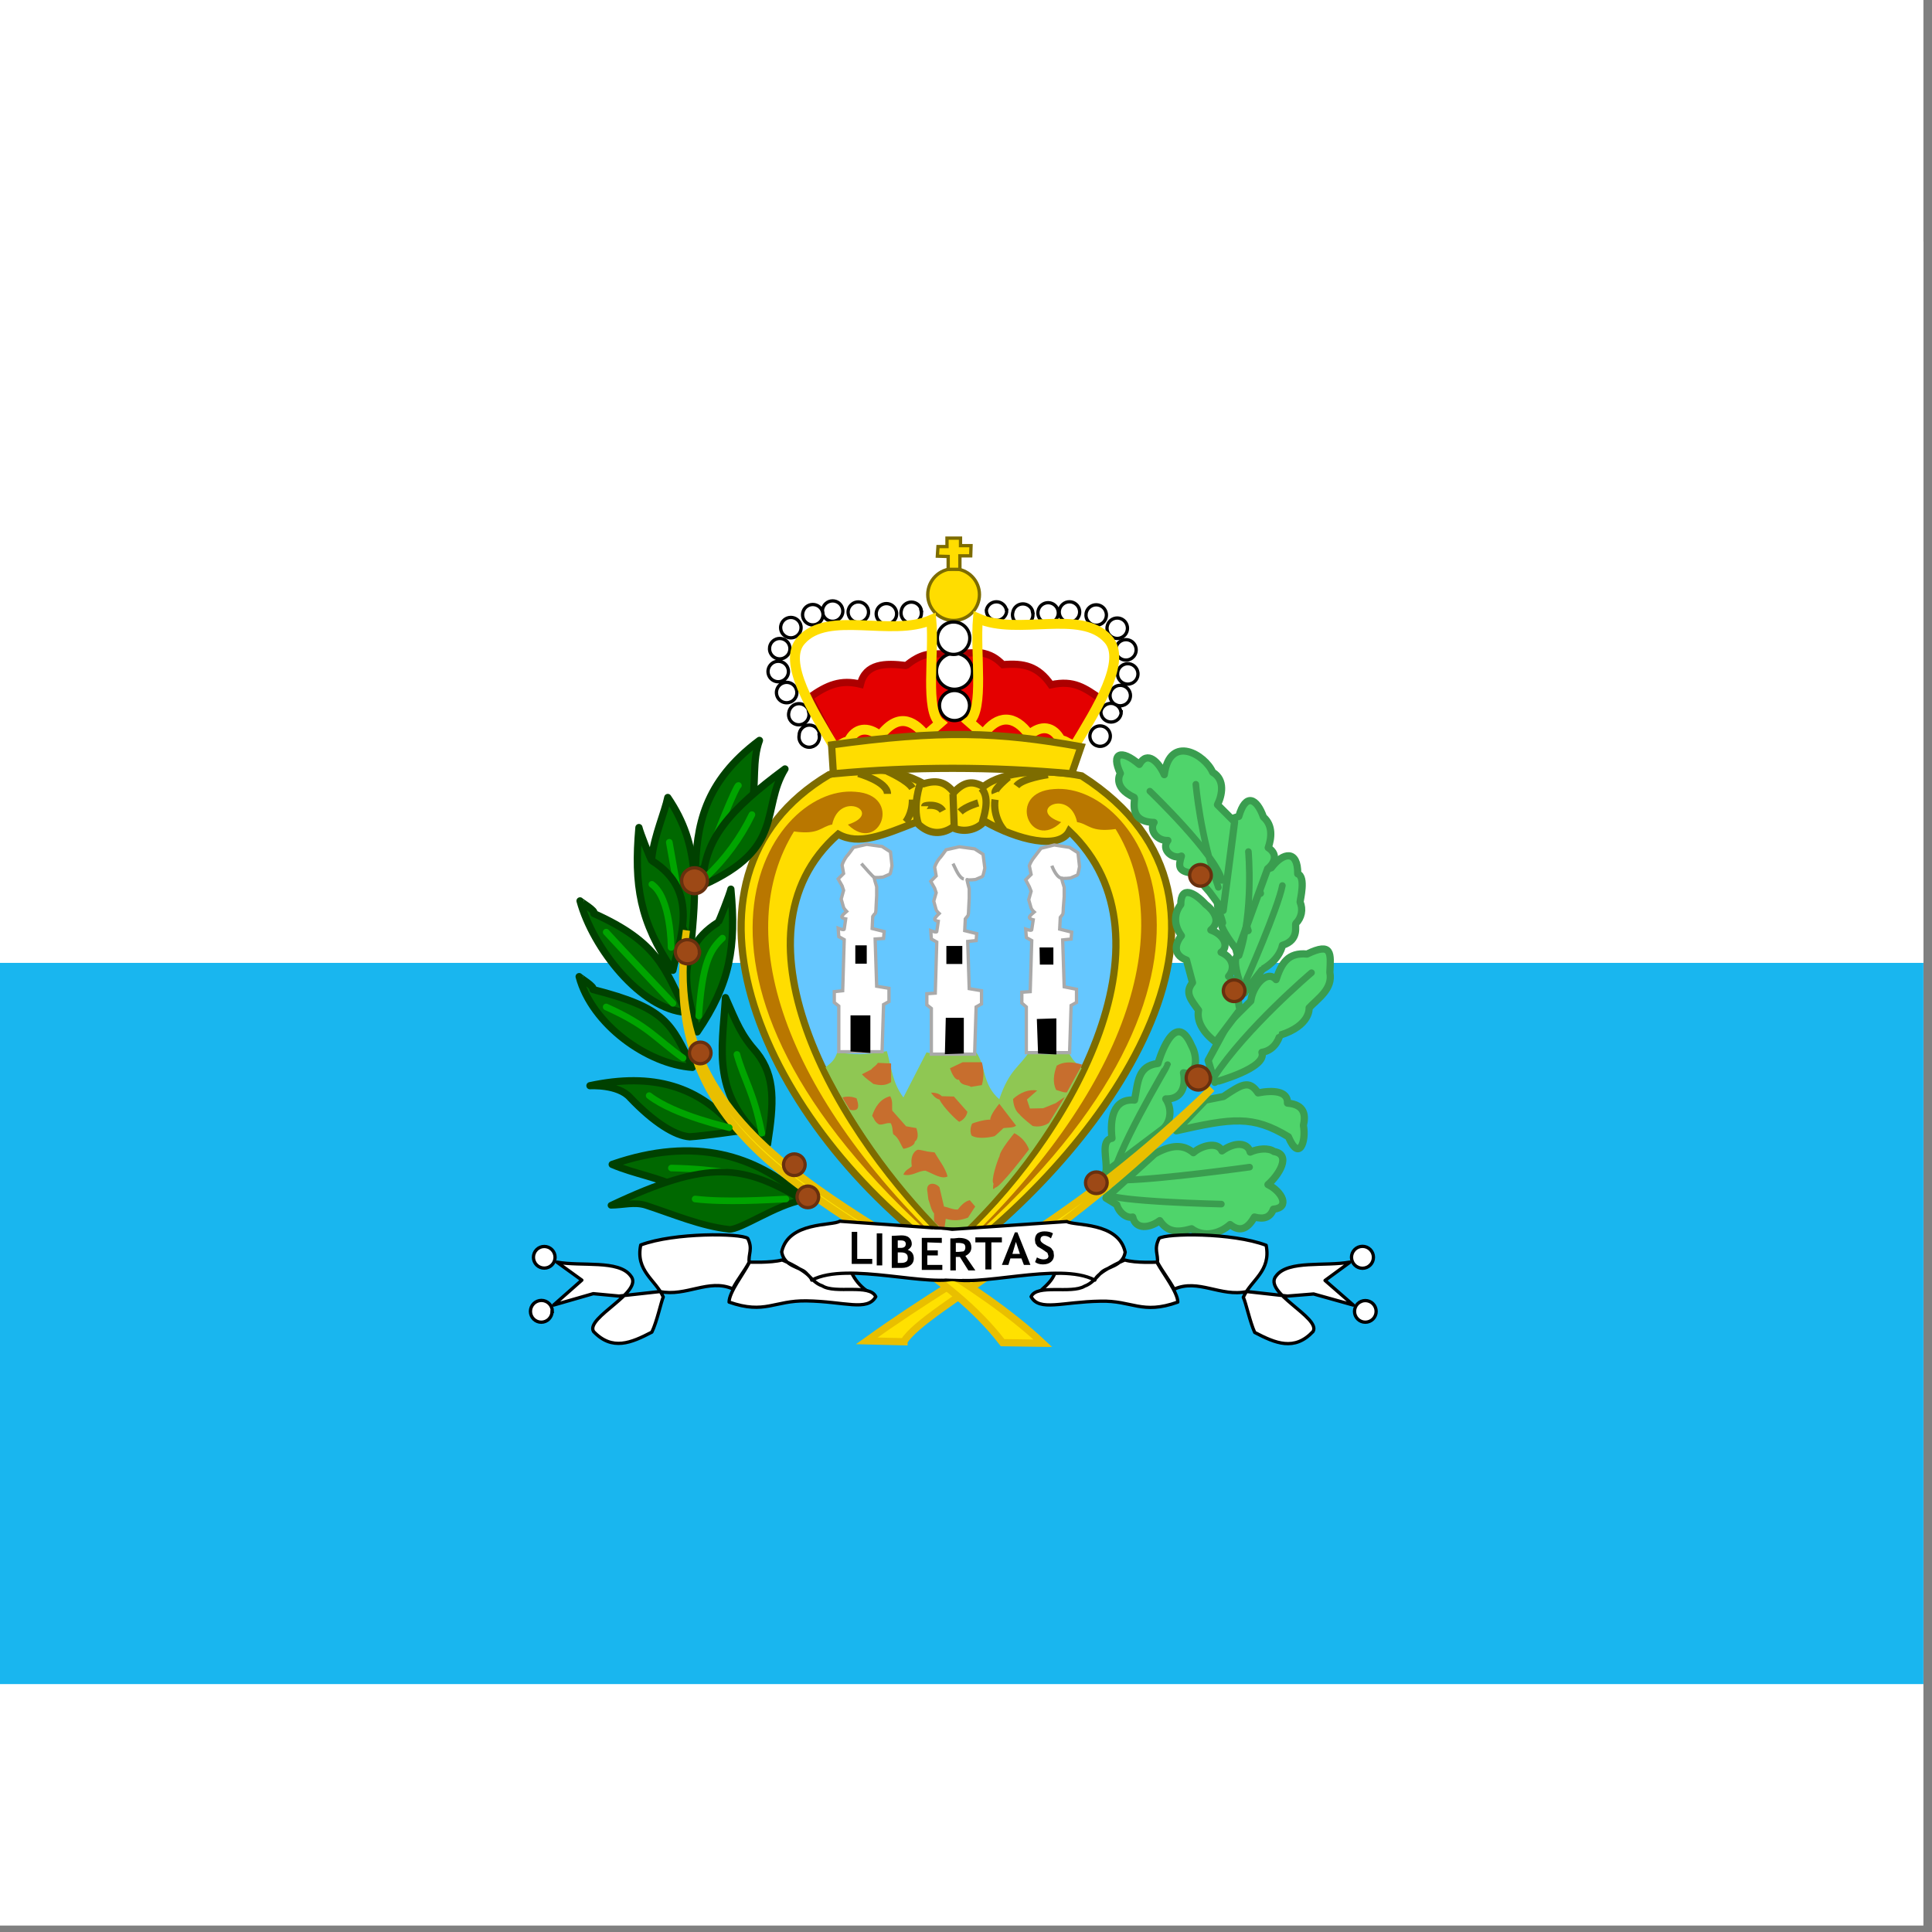 <svg width="75" height="75" viewBox="0 0 75 75" fill="none" xmlns="http://www.w3.org/2000/svg">
<rect x="0" y="0" width="75" height="75" fill="#808080" stroke="none"/>
<rect width="74.667" height="74.75" fill="white"/>
<g clip-path="url(#clip0_1_72255)">
<path fill-rule="evenodd" clip-rule="evenodd" d="M4.05312e-05 37.375H74.667V65.375H4.05312e-05V37.375Z" fill="#19B6EF"/>
<path fill-rule="evenodd" clip-rule="evenodd" d="M0 9.375H74.667V37.375H0V9.375Z" fill="white"/>
<path fill-rule="evenodd" clip-rule="evenodd" d="M36.983 48.948C43.12 44.375 49.7 35.042 41.988 30.118C40.553 29.838 38.955 29.92 38.173 30.538C37.765 30.305 37.438 30.328 37.03 30.76C36.738 30.41 36.447 30.247 35.863 30.422C35.305 30.122 34.692 29.936 34.061 29.876C33.43 29.816 32.793 29.882 32.188 30.072C25.433 34.085 29.563 43.675 36.983 48.937V48.948Z" fill="#FFDD00" stroke="#7D6C00" stroke-width="0.28"/>
<path fill-rule="evenodd" clip-rule="evenodd" d="M48.3 38.553C48.3 38.553 49 37.62 49.023 37.62C49.712 37.223 49.782 36.698 49.782 36.698C50.47 36.488 50.248 35.916 50.307 35.846C50.414 35.741 50.487 35.605 50.517 35.458C50.546 35.31 50.529 35.157 50.47 35.018C50.47 34.925 50.703 34.038 50.377 33.922C50.388 32.988 49.817 33.07 49.35 33.688C48.86 33.828 48.755 34.236 48.93 34.68C48.288 34.68 48.265 35.613 48.452 36.127C47.6 36.103 48.067 37.06 48.043 37.106C47.763 37.246 48.265 38.6 48.312 38.553H48.3ZM42.933 46.51L43.353 46.767C43.447 47.093 43.75 47.303 43.972 47.245C44.088 47.746 44.625 47.676 45.022 47.385C45.337 47.852 45.722 47.852 46.258 47.7C46.725 48.05 47.343 47.898 47.752 47.536C48.183 47.886 48.475 47.63 48.697 47.245C49.047 47.338 49.303 47.28 49.432 46.941C50.097 46.883 49.77 46.253 49.222 45.985C49.653 45.611 50.143 44.818 49.455 44.702C49.245 44.55 48.837 44.585 48.533 44.725C48.452 44.375 47.973 44.293 47.437 44.678C47.262 44.293 46.62 44.48 46.328 44.748C45.943 44.422 45.488 44.422 44.823 44.795L42.933 46.51ZM42.933 45.495C43.003 45.051 42.7 44.258 43.167 44.188C43.085 43.453 43.202 42.636 44.042 42.706C44.182 42.018 44.158 41.377 44.952 41.283C44.952 41.283 45.593 39.055 46.258 40.595C46.515 41.05 46.468 41.785 45.943 41.645C46.048 42.193 45.862 42.683 45.255 42.66C45.523 43.056 45.442 43.581 45.138 43.827L42.922 45.495H42.933ZM46.795 42.706L47.495 42.566C48.195 42.1 48.487 41.901 48.837 42.426C49.432 42.31 50.003 42.356 49.98 42.823C50.68 42.882 50.68 43.325 50.598 43.687C50.715 44.305 50.435 45.121 50.015 44.13C48.627 43.29 47.845 43.407 45.663 43.897L46.795 42.706ZM47.157 42.018C47.18 41.995 49.198 41.47 48.988 40.852C49.56 40.758 49.677 40.187 49.688 40.187C50.89 39.813 50.82 39.125 50.82 39.125C51.158 38.763 51.753 38.39 51.625 37.748C51.66 37.013 51.73 36.558 50.738 37.036C50.003 36.967 49.747 37.386 49.537 38.028C49.187 37.62 48.627 38.273 48.557 38.856C48.557 38.856 47.658 39.743 47.658 39.767L46.9 41.166L47.157 42.018Z" fill="#4FD46B" stroke="#3A9D4F" stroke-width="0.28" stroke-linejoin="round"/>
<path fill-rule="evenodd" clip-rule="evenodd" d="M47.192 40.455C46.713 40.093 46.445 39.65 46.527 39.218C46.212 38.787 45.99 38.53 46.293 38.145L46.06 37.27C45.43 37.037 45.698 36.512 45.862 36.325C45.57 35.917 45.558 35.485 45.838 35.112C45.838 34.353 46.375 34.645 46.807 35.112C46.807 35.112 47.553 35.637 47.005 36.103C47.553 36.302 47.705 36.768 47.402 36.967C47.88 37.177 47.95 37.608 47.693 37.9C48.172 38.273 47.997 38.763 48.137 39.195L47.192 40.455Z" fill="#4FD46B" stroke="#3A9D4F" stroke-width="0.28" stroke-linejoin="round"/>
<path fill-rule="evenodd" clip-rule="evenodd" d="M48.043 36.908C48.02 36.897 47.238 35.893 47.46 35.823C47.402 35.52 47.168 35.182 47.308 34.878C46.923 34.482 46.912 34.027 47.215 33.665C46.958 33.315 47.075 32.837 47.425 32.522C47.308 31.938 47.728 31.798 48.09 31.693C48.358 30.76 48.79 30.993 49.047 31.717C49.42 32.043 49.362 32.533 49.233 32.907C49.677 33.198 49.408 33.572 49.21 33.723L48.043 36.92V36.908Z" fill="#4FD46B" stroke="#3A9D4F" stroke-width="0.28" stroke-linejoin="round"/>
<path fill-rule="evenodd" clip-rule="evenodd" d="M47.927 31.903L47.262 31.238C47.437 30.888 47.577 30.27 47.075 29.978C46.795 29.313 45.418 28.473 45.197 30.072C44.987 29.593 44.543 29.115 44.228 29.675C43.505 29.056 43.12 29.243 43.493 30.025C43.493 30.025 43.155 30.55 44.03 30.958C44.1 31.028 43.75 31.903 44.8 31.927C44.602 32.23 44.917 32.65 45.337 32.627C45.045 32.988 45.547 33.385 45.862 33.233C45.733 33.642 45.745 33.84 46.317 33.898L46.958 34.633L47.483 35.345L47.927 31.903Z" fill="#4FD46B" stroke="#3A9D4F" stroke-width="0.28" stroke-linejoin="round"/>
<path d="M48.335 38.133C48.37 38.098 49.618 35.24 49.782 34.377M48.463 33.058C48.463 33.058 48.673 35.392 48.102 37.095M44.637 30.713C44.637 30.713 47.192 33.163 47.437 34.178M46.422 30.445C46.422 30.445 46.585 32.463 47.297 34.447M50.913 37.76C50.913 37.76 48.37 39.918 47.133 41.808M48.51 45.308C48.51 45.308 45.15 45.775 43.68 45.81M47.413 46.743C47.413 46.743 43.237 46.65 42.933 46.347M45.325 41.33C45.325 41.377 43.202 44.865 43.132 45.997" stroke="#3A9D4F" stroke-width="0.257" stroke-linecap="round"/>
<path fill-rule="evenodd" clip-rule="evenodd" d="M36.972 48.272C32.562 44.118 28.047 36.325 32.538 32.382C33.332 32.825 34.277 32.428 35.572 31.915C35.968 32.347 36.47 32.452 36.972 32.125C37.178 32.226 37.412 32.257 37.637 32.213C37.863 32.169 38.067 32.052 38.22 31.88C39.503 32.615 41.125 33 41.51 32.265C45.92 36.465 41.44 44.305 36.96 48.283L36.972 48.272Z" fill="#65C7FF" stroke="#7D6C00" stroke-width="0.28"/>
<path fill-rule="evenodd" clip-rule="evenodd" d="M36.983 48.155C34.971 46.209 33.303 43.937 32.048 41.435C32.282 41.237 32.387 41.178 32.503 40.852C33.18 40.945 33.542 40.968 34.428 40.805C34.615 41.482 34.65 42.042 35.07 42.602L35.968 40.852C36.6 41.012 37.262 41.012 37.893 40.852C38.267 41.342 38.127 42.1 38.792 42.672C39.188 41.505 39.573 41.435 39.97 40.805C40.553 41.015 40.927 40.922 41.405 40.77C41.638 41.062 41.522 41.05 41.988 41.47C40.753 43.989 39.06 46.256 36.995 48.155H36.983Z" fill="#8FC753"/>
<path fill-rule="evenodd" clip-rule="evenodd" d="M31.803 28.543C31.813 28.6 31.811 28.659 31.796 28.715C31.78 28.77 31.753 28.822 31.716 28.867C31.679 28.911 31.632 28.946 31.58 28.971C31.527 28.995 31.47 29.008 31.413 29.008C31.355 29.008 31.298 28.995 31.245 28.971C31.193 28.946 31.146 28.911 31.109 28.867C31.072 28.822 31.045 28.77 31.03 28.715C31.015 28.659 31.012 28.6 31.022 28.543C31.022 28.438 31.064 28.337 31.138 28.263C31.212 28.189 31.313 28.147 31.418 28.147C31.524 28.147 31.625 28.189 31.699 28.263C31.773 28.337 31.815 28.438 31.815 28.543H31.803ZM31.395 27.645C31.41 27.703 31.41 27.765 31.398 27.823C31.385 27.882 31.36 27.938 31.323 27.985C31.285 28.032 31.238 28.071 31.184 28.097C31.13 28.123 31.07 28.137 31.01 28.137C30.95 28.137 30.89 28.123 30.836 28.097C30.782 28.071 30.735 28.032 30.698 27.985C30.66 27.938 30.635 27.882 30.622 27.823C30.61 27.765 30.61 27.703 30.625 27.645C30.641 27.553 30.689 27.47 30.761 27.409C30.832 27.349 30.922 27.316 31.016 27.316C31.109 27.316 31.2 27.349 31.271 27.409C31.343 27.47 31.391 27.553 31.407 27.645H31.395ZM30.928 26.817C30.938 26.874 30.936 26.932 30.921 26.988C30.905 27.044 30.878 27.096 30.841 27.14C30.804 27.184 30.757 27.22 30.705 27.244C30.652 27.268 30.595 27.281 30.538 27.281C30.48 27.281 30.423 27.268 30.37 27.244C30.318 27.22 30.271 27.184 30.234 27.14C30.197 27.096 30.17 27.044 30.155 26.988C30.14 26.932 30.137 26.874 30.147 26.817C30.163 26.725 30.211 26.641 30.282 26.581C30.354 26.521 30.444 26.488 30.538 26.488C30.631 26.488 30.721 26.521 30.793 26.581C30.864 26.641 30.912 26.725 30.928 26.817ZM30.602 26C30.612 26.057 30.609 26.116 30.594 26.171C30.579 26.227 30.552 26.279 30.514 26.323C30.477 26.367 30.431 26.403 30.378 26.427C30.326 26.452 30.269 26.465 30.211 26.465C30.153 26.465 30.096 26.452 30.044 26.427C29.991 26.403 29.945 26.367 29.907 26.323C29.87 26.279 29.843 26.227 29.828 26.171C29.813 26.116 29.81 26.057 29.82 26C29.836 25.908 29.884 25.825 29.956 25.764C30.027 25.704 30.117 25.671 30.211 25.671C30.304 25.671 30.395 25.704 30.466 25.764C30.538 25.825 30.586 25.908 30.602 26ZM30.66 25.113C30.67 25.17 30.667 25.229 30.652 25.285C30.637 25.34 30.61 25.392 30.573 25.437C30.535 25.481 30.489 25.516 30.437 25.541C30.384 25.565 30.327 25.578 30.269 25.578C30.211 25.578 30.154 25.565 30.102 25.541C30.049 25.516 30.003 25.481 29.966 25.437C29.928 25.392 29.901 25.34 29.886 25.285C29.871 25.229 29.869 25.17 29.878 25.113C29.894 25.021 29.942 24.938 30.014 24.878C30.085 24.817 30.176 24.785 30.269 24.785C30.363 24.785 30.453 24.817 30.525 24.878C30.596 24.938 30.644 25.021 30.66 25.113ZM32.713 23.655C32.723 23.712 32.721 23.77 32.706 23.826C32.69 23.882 32.663 23.934 32.626 23.978C32.589 24.023 32.542 24.058 32.49 24.082C32.438 24.107 32.38 24.119 32.322 24.119C32.265 24.119 32.208 24.107 32.155 24.082C32.103 24.058 32.056 24.023 32.019 23.978C31.982 23.934 31.955 23.882 31.94 23.826C31.924 23.77 31.922 23.712 31.932 23.655C31.948 23.563 31.996 23.48 32.067 23.419C32.139 23.359 32.229 23.326 32.322 23.326C32.416 23.326 32.506 23.359 32.578 23.419C32.649 23.48 32.697 23.563 32.713 23.655Z" fill="white" stroke="black" stroke-width="0.128"/>
<path fill-rule="evenodd" clip-rule="evenodd" d="M31.943 23.795C31.953 23.852 31.951 23.91 31.936 23.966C31.92 24.022 31.893 24.074 31.856 24.118C31.819 24.162 31.772 24.198 31.72 24.222C31.668 24.247 31.61 24.259 31.552 24.259C31.495 24.259 31.438 24.247 31.385 24.222C31.333 24.198 31.286 24.162 31.249 24.118C31.212 24.074 31.185 24.022 31.17 23.966C31.154 23.91 31.152 23.852 31.162 23.795C31.178 23.703 31.226 23.619 31.297 23.559C31.369 23.499 31.459 23.466 31.552 23.466C31.646 23.466 31.736 23.499 31.808 23.559C31.879 23.619 31.927 23.703 31.943 23.795ZM31.092 24.297C31.102 24.354 31.099 24.412 31.084 24.468C31.069 24.524 31.042 24.576 31.004 24.62C30.967 24.664 30.921 24.7 30.868 24.724C30.816 24.748 30.759 24.761 30.701 24.761C30.643 24.761 30.586 24.748 30.534 24.724C30.481 24.7 30.435 24.664 30.397 24.62C30.36 24.576 30.333 24.524 30.318 24.468C30.303 24.412 30.3 24.354 30.31 24.297C30.326 24.205 30.374 24.121 30.445 24.061C30.517 24.001 30.607 23.968 30.701 23.968C30.794 23.968 30.885 24.001 30.956 24.061C31.028 24.121 31.076 24.205 31.092 24.297ZM33.705 23.667C33.719 23.725 33.721 23.786 33.708 23.845C33.695 23.904 33.67 23.959 33.633 24.006C33.595 24.054 33.548 24.092 33.494 24.119C33.44 24.145 33.38 24.159 33.32 24.159C33.26 24.159 33.2 24.145 33.146 24.119C33.092 24.092 33.045 24.054 33.008 24.006C32.971 23.959 32.945 23.904 32.932 23.845C32.919 23.786 32.92 23.725 32.935 23.667C32.956 23.581 33.006 23.504 33.076 23.45C33.145 23.395 33.231 23.366 33.32 23.366C33.409 23.366 33.495 23.395 33.564 23.45C33.634 23.504 33.684 23.581 33.705 23.667ZM34.802 23.76C34.812 23.817 34.809 23.875 34.794 23.931C34.779 23.987 34.752 24.039 34.714 24.083C34.677 24.127 34.631 24.163 34.578 24.187C34.526 24.212 34.469 24.224 34.411 24.224C34.353 24.224 34.296 24.212 34.243 24.187C34.191 24.163 34.145 24.127 34.107 24.083C34.07 24.039 34.043 23.987 34.028 23.931C34.013 23.875 34.01 23.817 34.02 23.76C34.036 23.668 34.084 23.584 34.156 23.524C34.227 23.464 34.317 23.431 34.411 23.431C34.504 23.431 34.595 23.464 34.666 23.524C34.738 23.584 34.786 23.668 34.802 23.76ZM35.758 23.702C35.773 23.76 35.774 23.821 35.761 23.88C35.749 23.939 35.723 23.994 35.686 24.041C35.649 24.089 35.601 24.127 35.547 24.154C35.493 24.18 35.434 24.194 35.373 24.194C35.313 24.194 35.254 24.18 35.2 24.154C35.145 24.127 35.098 24.089 35.061 24.041C35.024 23.994 34.998 23.939 34.986 23.88C34.973 23.821 34.974 23.76 34.988 23.702C35.004 23.61 35.052 23.526 35.124 23.466C35.195 23.406 35.286 23.373 35.379 23.373C35.473 23.373 35.563 23.406 35.635 23.466C35.706 23.526 35.754 23.61 35.77 23.702H35.758Z" fill="white" stroke="black" stroke-width="0.128"/>
<path fill-rule="evenodd" clip-rule="evenodd" d="M38.022 23.083C38.022 23.349 37.916 23.605 37.728 23.793C37.54 23.981 37.285 24.087 37.018 24.087C36.752 24.087 36.497 23.981 36.309 23.793C36.121 23.605 36.015 23.349 36.015 23.083C36.015 22.817 36.121 22.562 36.309 22.374C36.497 22.186 36.752 22.08 37.018 22.08C37.285 22.08 37.54 22.186 37.728 22.374C37.916 22.562 38.022 22.817 38.022 23.083Z" fill="#FFDD00" stroke="#7D6C00" stroke-width="0.128"/>
<path fill-rule="evenodd" clip-rule="evenodd" d="M39.083 23.69C39.083 23.795 39.042 23.896 38.967 23.971C38.893 24.045 38.792 24.087 38.687 24.087C38.581 24.087 38.481 24.045 38.406 23.971C38.332 23.896 38.29 23.795 38.29 23.69C38.306 23.598 38.354 23.514 38.425 23.454C38.497 23.394 38.587 23.361 38.681 23.361C38.774 23.361 38.865 23.394 38.936 23.454C39.008 23.514 39.056 23.598 39.072 23.69H39.083ZM40.087 23.772C40.101 23.83 40.102 23.891 40.09 23.95C40.077 24.009 40.051 24.064 40.014 24.111C39.977 24.159 39.93 24.197 39.876 24.224C39.821 24.25 39.762 24.264 39.702 24.264C39.642 24.264 39.582 24.25 39.528 24.224C39.474 24.197 39.426 24.159 39.389 24.111C39.352 24.064 39.326 24.009 39.314 23.95C39.301 23.891 39.302 23.83 39.317 23.772C39.333 23.68 39.381 23.596 39.452 23.536C39.524 23.476 39.614 23.443 39.708 23.443C39.801 23.443 39.891 23.476 39.963 23.536C40.034 23.596 40.082 23.68 40.098 23.772H40.087ZM41.078 23.725C41.088 23.782 41.086 23.84 41.071 23.896C41.055 23.952 41.028 24.004 40.991 24.048C40.954 24.092 40.907 24.128 40.855 24.152C40.803 24.177 40.745 24.189 40.688 24.189C40.63 24.189 40.573 24.177 40.52 24.152C40.468 24.128 40.421 24.092 40.384 24.048C40.347 24.004 40.32 23.952 40.305 23.896C40.289 23.84 40.287 23.782 40.297 23.725C40.313 23.633 40.361 23.549 40.432 23.489C40.504 23.429 40.594 23.396 40.688 23.396C40.781 23.396 40.871 23.429 40.943 23.489C41.014 23.549 41.062 23.633 41.078 23.725ZM41.907 23.69C41.917 23.747 41.914 23.805 41.899 23.861C41.884 23.917 41.857 23.969 41.819 24.013C41.782 24.057 41.736 24.093 41.683 24.117C41.631 24.142 41.574 24.154 41.516 24.154C41.458 24.154 41.401 24.142 41.349 24.117C41.296 24.093 41.25 24.057 41.212 24.013C41.175 23.969 41.148 23.917 41.133 23.861C41.118 23.805 41.115 23.747 41.125 23.69C41.141 23.598 41.189 23.514 41.261 23.454C41.332 23.394 41.422 23.361 41.516 23.361C41.609 23.361 41.7 23.394 41.771 23.454C41.843 23.514 41.891 23.598 41.907 23.69ZM42.945 23.807C42.955 23.864 42.952 23.922 42.937 23.978C42.922 24.034 42.895 24.086 42.858 24.13C42.821 24.174 42.774 24.21 42.722 24.234C42.669 24.258 42.612 24.271 42.554 24.271C42.496 24.271 42.439 24.258 42.387 24.234C42.334 24.21 42.288 24.174 42.251 24.13C42.214 24.086 42.186 24.034 42.171 23.978C42.156 23.922 42.154 23.864 42.163 23.807C42.179 23.715 42.227 23.631 42.299 23.571C42.37 23.511 42.461 23.478 42.554 23.478C42.648 23.478 42.738 23.511 42.81 23.571C42.881 23.631 42.929 23.715 42.945 23.807ZM43.762 24.32C43.772 24.377 43.769 24.435 43.754 24.491C43.739 24.547 43.712 24.599 43.674 24.643C43.637 24.687 43.591 24.723 43.538 24.747C43.486 24.772 43.429 24.784 43.371 24.784C43.313 24.784 43.256 24.772 43.203 24.747C43.151 24.723 43.105 24.687 43.067 24.643C43.03 24.599 43.003 24.547 42.988 24.491C42.973 24.435 42.97 24.377 42.98 24.32C42.996 24.228 43.044 24.144 43.115 24.084C43.187 24.024 43.277 23.991 43.371 23.991C43.464 23.991 43.555 24.024 43.626 24.084C43.698 24.144 43.746 24.228 43.762 24.32Z" fill="white" stroke="black" stroke-width="0.128"/>
<path fill-rule="evenodd" clip-rule="evenodd" d="M31.43 27.073L32.433 28.998H41.673L42.747 27.143C42.117 26.712 41.697 26.385 40.798 26.583C40.297 25.86 39.748 25.732 38.932 25.802C38.687 25.557 38.465 25.405 38.045 25.335L36.108 25.393C35.595 25.44 35.198 25.837 35.175 25.837C34.358 25.732 33.6 25.755 33.402 26.56C32.643 26.373 32.118 26.583 31.43 27.073Z" fill="#E40000" stroke="#AC0000" stroke-width="0.28"/>
<path fill-rule="evenodd" clip-rule="evenodd" d="M44.1 25.16C44.11 25.217 44.107 25.275 44.092 25.331C44.077 25.387 44.05 25.439 44.013 25.483C43.975 25.527 43.929 25.563 43.877 25.587C43.824 25.612 43.767 25.624 43.709 25.624C43.651 25.624 43.594 25.612 43.542 25.587C43.489 25.563 43.443 25.527 43.406 25.483C43.368 25.439 43.341 25.387 43.326 25.331C43.311 25.275 43.309 25.217 43.318 25.16C43.334 25.068 43.382 24.984 43.454 24.924C43.525 24.864 43.616 24.831 43.709 24.831C43.803 24.831 43.893 24.864 43.965 24.924C44.036 24.984 44.084 25.068 44.1 25.16ZM44.17 26.093C44.18 26.15 44.177 26.209 44.162 26.265C44.147 26.32 44.12 26.372 44.083 26.416C44.045 26.461 43.999 26.496 43.947 26.521C43.894 26.545 43.837 26.558 43.779 26.558C43.721 26.558 43.664 26.545 43.612 26.521C43.559 26.496 43.513 26.461 43.476 26.416C43.438 26.372 43.411 26.32 43.396 26.265C43.381 26.209 43.379 26.15 43.388 26.093C43.404 26.001 43.452 25.918 43.524 25.858C43.595 25.797 43.686 25.764 43.779 25.764C43.873 25.764 43.963 25.797 44.035 25.858C44.106 25.918 44.154 26.001 44.17 26.093ZM43.878 26.933C43.888 26.99 43.886 27.049 43.87 27.105C43.855 27.16 43.828 27.212 43.791 27.256C43.754 27.301 43.707 27.336 43.655 27.361C43.602 27.385 43.545 27.398 43.487 27.398C43.43 27.398 43.373 27.385 43.32 27.361C43.268 27.336 43.221 27.301 43.184 27.256C43.147 27.212 43.12 27.16 43.105 27.105C43.09 27.049 43.087 26.99 43.097 26.933C43.113 26.841 43.161 26.758 43.232 26.698C43.304 26.637 43.394 26.604 43.487 26.604C43.581 26.604 43.671 26.637 43.743 26.698C43.814 26.758 43.862 26.841 43.878 26.933ZM43.528 27.633C43.528 27.738 43.487 27.839 43.412 27.914C43.338 27.988 43.237 28.03 43.132 28.03C43.026 28.03 42.926 27.988 42.851 27.914C42.777 27.839 42.735 27.738 42.735 27.633C42.751 27.541 42.799 27.458 42.87 27.398C42.942 27.337 43.032 27.304 43.126 27.304C43.219 27.304 43.31 27.337 43.381 27.398C43.453 27.458 43.501 27.541 43.517 27.633H43.528ZM43.097 28.508C43.107 28.565 43.104 28.624 43.089 28.68C43.074 28.735 43.047 28.787 43.009 28.831C42.972 28.876 42.926 28.911 42.873 28.936C42.821 28.96 42.764 28.973 42.706 28.973C42.648 28.973 42.591 28.96 42.538 28.936C42.486 28.911 42.44 28.876 42.402 28.831C42.365 28.787 42.338 28.735 42.323 28.68C42.308 28.624 42.305 28.565 42.315 28.508C42.331 28.416 42.379 28.333 42.45 28.273C42.522 28.212 42.612 28.179 42.706 28.179C42.799 28.179 42.89 28.212 42.961 28.273C43.033 28.333 43.081 28.416 43.097 28.508ZM37.637 27.388C37.637 27.543 37.575 27.691 37.466 27.801C37.356 27.91 37.208 27.972 37.053 27.972C36.899 27.972 36.75 27.91 36.641 27.801C36.532 27.691 36.47 27.543 36.47 27.388C36.47 27.234 36.532 27.085 36.641 26.976C36.75 26.866 36.899 26.805 37.053 26.805C37.208 26.805 37.356 26.866 37.466 26.976C37.575 27.085 37.637 27.234 37.637 27.388Z" fill="white" stroke="black" stroke-width="0.128"/>
<path fill-rule="evenodd" clip-rule="evenodd" d="M37.753 26.058C37.753 26.244 37.68 26.422 37.548 26.553C37.417 26.684 37.239 26.758 37.053 26.758C36.868 26.758 36.69 26.684 36.558 26.553C36.427 26.422 36.353 26.244 36.353 26.058C36.353 25.873 36.427 25.695 36.558 25.563C36.69 25.432 36.868 25.358 37.053 25.358C37.239 25.358 37.417 25.432 37.548 25.563C37.68 25.695 37.753 25.873 37.753 26.058Z" fill="white" stroke="black" stroke-width="0.128"/>
<path fill-rule="evenodd" clip-rule="evenodd" d="M37.648 24.775C37.648 24.942 37.582 25.102 37.464 25.221C37.346 25.339 37.185 25.405 37.018 25.405C36.851 25.405 36.691 25.339 36.573 25.221C36.455 25.102 36.388 24.942 36.388 24.775C36.388 24.608 36.455 24.448 36.573 24.329C36.691 24.211 36.851 24.145 37.018 24.145C37.185 24.145 37.346 24.211 37.464 24.329C37.582 24.448 37.648 24.608 37.648 24.775Z" fill="white" stroke="black" stroke-width="0.128"/>
<path fill-rule="evenodd" clip-rule="evenodd" d="M36.808 22.092V21.602L36.388 21.59L36.412 21.217H36.762V20.89H37.287V21.182H37.695L37.683 21.578H37.263V22.103H36.797L36.808 22.092Z" fill="#FFDD00" stroke="#7D6C00" stroke-width="0.128"/>
<path d="M32.387 28.998C31.558 27.598 30.333 25.685 31.103 24.857C32.142 23.678 34.592 24.74 36.155 24.063C36.272 25.393 35.898 27.61 36.493 28.065L35.933 28.555C35.583 28.123 34.953 27.528 34.16 28.578C33.693 28.182 33.192 28.252 32.947 28.777C32.713 28.812 32.725 28.905 32.387 28.998V28.998ZM41.72 28.94C42.56 27.54 43.773 25.638 43.015 24.81C41.965 23.632 39.515 24.693 37.963 24.005C37.847 25.347 38.22 27.563 37.613 28.018L38.173 28.508C38.722 27.75 39.387 27.727 39.958 28.532C40.413 28.135 40.88 28.182 41.172 28.73C41.405 28.765 41.382 28.847 41.732 28.94H41.72Z" stroke="#FFDD00" stroke-width="0.385"/>
<path fill-rule="evenodd" clip-rule="evenodd" d="M32.352 30.037C35.429 29.756 38.526 29.756 41.603 30.037L41.965 28.987C38.733 28.403 36.505 28.333 32.282 28.917L32.352 30.037Z" fill="#FFDD00" stroke="#7D6C00" stroke-width="0.28"/>
<path fill-rule="evenodd" clip-rule="evenodd" d="M36.645 47.805L36.715 47.315C37.053 47.408 37.298 47.373 37.578 47.268L37.858 46.837L37.648 46.592C37.462 46.627 37.298 46.802 37.182 46.953C36.995 46.965 36.832 46.872 36.645 46.837L36.47 46.09C36.295 45.88 35.922 45.892 36.003 46.265L36.038 46.557C36.108 46.732 36.143 46.977 36.26 47.105V47.408L36.645 47.805ZM36.785 45.67C36.552 45.787 36.248 45.577 35.933 45.448C35.642 45.437 35.42 45.682 35.07 45.6C35.14 45.413 35.292 45.378 35.397 45.273C35.315 44.795 35.572 44.632 35.642 44.632C35.712 44.632 36.003 44.702 36.003 44.702L36.283 44.737C36.458 45.052 36.692 45.32 36.785 45.67Z" fill="#C76E2E"/>
<path fill-rule="evenodd" clip-rule="evenodd" d="M35.093 52.075C35.91 50.745 41.65 48.062 47.04 42.252C41.557 47.537 38.127 48.832 33.647 52.052L35.093 52.087V52.075Z" fill="#FFE100" stroke="#E9BF00" stroke-width="0.28"/>
<path fill-rule="evenodd" clip-rule="evenodd" d="M42.98 45.915C42.98 46.026 42.936 46.133 42.857 46.212C42.778 46.291 42.671 46.335 42.56 46.335C42.449 46.335 42.342 46.291 42.263 46.212C42.184 46.133 42.14 46.026 42.14 45.915C42.14 45.803 42.184 45.697 42.263 45.618C42.342 45.539 42.449 45.495 42.56 45.495C42.671 45.495 42.778 45.539 42.857 45.618C42.936 45.697 42.98 45.803 42.98 45.915ZM46.993 41.843C46.993 41.969 46.944 42.089 46.855 42.177C46.766 42.266 46.646 42.316 46.521 42.316C46.396 42.316 46.275 42.266 46.187 42.177C46.098 42.089 46.048 41.969 46.048 41.843C46.048 41.719 46.097 41.601 46.185 41.513C46.273 41.426 46.391 41.377 46.515 41.377C46.639 41.377 46.758 41.426 46.845 41.513C46.932 41.601 46.982 41.719 46.982 41.843H46.993ZM48.323 38.39C48.334 38.45 48.33 38.512 48.314 38.571C48.298 38.63 48.269 38.684 48.23 38.731C48.191 38.778 48.141 38.815 48.086 38.841C48.031 38.866 47.97 38.88 47.909 38.88C47.848 38.88 47.788 38.866 47.732 38.841C47.677 38.815 47.628 38.778 47.589 38.731C47.549 38.684 47.52 38.63 47.504 38.571C47.488 38.512 47.485 38.45 47.495 38.39C47.511 38.292 47.562 38.203 47.638 38.139C47.714 38.075 47.81 38.04 47.909 38.04C48.008 38.04 48.105 38.075 48.18 38.139C48.256 38.203 48.307 38.292 48.323 38.39ZM47.017 33.91C47.027 33.97 47.024 34.032 47.008 34.091C46.991 34.15 46.963 34.204 46.923 34.251C46.884 34.297 46.835 34.335 46.779 34.361C46.724 34.386 46.664 34.4 46.602 34.4C46.541 34.4 46.481 34.386 46.426 34.361C46.37 34.335 46.321 34.297 46.282 34.251C46.242 34.204 46.214 34.15 46.197 34.091C46.181 34.032 46.178 33.97 46.188 33.91C46.205 33.812 46.255 33.723 46.331 33.659C46.407 33.595 46.503 33.56 46.602 33.56C46.702 33.56 46.798 33.595 46.874 33.659C46.95 33.723 47 33.812 47.017 33.91Z" fill="#9D4916" stroke="#68300E" stroke-width="0.128"/>
<path fill-rule="evenodd" clip-rule="evenodd" d="M32.562 40.828V39.055L32.387 38.915V38.495L32.713 38.46L32.772 36.477L32.562 36.36L32.538 36.033C32.538 36.033 32.772 36.127 32.772 36.068L32.83 35.672C32.83 35.672 32.678 35.648 32.678 35.59C32.678 35.532 32.865 35.38 32.865 35.38C32.865 35.38 32.772 35.287 32.748 35.228L32.655 34.902L32.748 34.563L32.69 34.388L32.538 34.12L32.748 33.91L32.69 33.583C32.729 33.462 32.789 33.347 32.865 33.245C32.9 33.222 33.133 32.895 33.133 32.895L33.647 32.778L34.242 32.86L34.568 33.07L34.627 33.607C34.627 33.607 34.568 33.933 34.545 33.933L34.277 34.05C34.277 34.05 33.973 34.085 33.938 34.05C33.903 34.015 34.032 34.423 34.032 34.423V34.773L34.008 35.228C34.008 35.228 34.008 35.438 33.973 35.462C33.938 35.485 33.88 35.578 33.88 35.578L33.857 36.045L34.323 36.162L34.3 36.43L33.973 36.453L34.032 38.285L34.51 38.367V38.88L34.3 38.997L34.242 40.828H32.562ZM39.842 40.863V39.09L39.667 38.938V38.518L39.993 38.495L40.052 36.512L39.842 36.395L39.818 36.068C39.818 36.068 40.052 36.15 40.052 36.092L40.11 35.707C40.11 35.707 39.958 35.672 39.958 35.613C39.958 35.555 40.145 35.403 40.145 35.403C40.145 35.403 40.052 35.322 40.028 35.252L39.935 34.925L40.028 34.598L39.958 34.423L39.818 34.155L40.028 33.945L39.958 33.607C40.002 33.488 40.066 33.378 40.145 33.28L40.413 32.93L40.927 32.802L41.522 32.895L41.848 33.105L41.907 33.642C41.907 33.642 41.848 33.968 41.825 33.968L41.557 34.085C41.557 34.085 41.253 34.12 41.218 34.085C41.183 34.05 41.312 34.447 41.312 34.447V34.808L41.277 35.263C41.277 35.263 41.277 35.462 41.253 35.497L41.16 35.613L41.137 36.068L41.603 36.185L41.58 36.453L41.253 36.488L41.312 38.308L41.79 38.402V38.915L41.58 39.032L41.522 40.863H39.842ZM36.155 40.922V39.148L35.98 39.008V38.577L36.307 38.553L36.365 36.57L36.155 36.453L36.132 36.127C36.132 36.127 36.365 36.22 36.365 36.162L36.423 35.765C36.423 35.765 36.283 35.742 36.283 35.683C36.283 35.625 36.458 35.462 36.458 35.462C36.458 35.462 36.365 35.38 36.342 35.322L36.248 34.983L36.342 34.657L36.283 34.482L36.132 34.213L36.342 34.003L36.283 33.665C36.322 33.547 36.381 33.436 36.458 33.338C36.493 33.315 36.727 32.988 36.727 32.988L37.24 32.872L37.835 32.953L38.162 33.163L38.232 33.7C38.232 33.7 38.162 34.027 38.138 34.027L37.87 34.143C37.87 34.143 37.567 34.178 37.543 34.143C37.52 34.108 37.625 34.505 37.625 34.505V34.867L37.602 35.322C37.602 35.322 37.602 35.532 37.567 35.555L37.473 35.672L37.45 36.127L37.917 36.243L37.893 36.512L37.567 36.547L37.625 38.378L38.103 38.46V38.973L37.893 39.09L37.835 40.922H36.167H36.155Z" fill="white" stroke="#A9A9A9" stroke-width="0.128"/>
<path fill-rule="evenodd" clip-rule="evenodd" d="M33.017 40.817V39.417H33.787V40.875L33.005 40.817H33.017ZM36.68 40.933L36.715 39.51H37.415V40.898L36.68 40.922V40.933ZM40.297 40.898L40.25 39.557L41.008 39.533V40.933L40.308 40.898H40.297ZM33.203 36.698H33.647V37.41H33.203V36.698ZM36.738 36.722H37.357V37.422H36.738V36.722ZM40.355 36.78H40.892V37.445H40.367L40.355 36.78Z" fill="black"/>
<path d="M33.437 33.525C33.903 34.062 33.938 34.062 33.938 34.062M36.995 33.525C37.088 33.7 37.228 34.085 37.415 34.12M40.833 33.607C40.833 33.607 40.985 34.027 41.183 34.085" stroke="#A8A8A8" stroke-width="0.128"/>
<path fill-rule="evenodd" clip-rule="evenodd" d="M32.923 32.008C34.323 31.553 32.597 30.655 32.305 32.008C31.862 32.09 31.803 32.417 30.823 32.277C28.443 36.127 30.205 42.368 37.135 48.82C24.722 38.25 29.762 30.433 33.203 30.737C35.07 30.853 34.137 33.187 32.923 32.02V32.008Z" fill="#B97700"/>
<path d="M33.32 30.025C33.32 30.025 34.452 30.34 34.452 30.818M34.452 29.943C34.452 29.943 35.245 30.293 35.42 30.597M40.682 30.072C40.682 30.072 39.678 30.212 39.457 30.515M39.153 30.165C39.153 30.165 38.57 30.643 38.628 30.783M39.025 32.265C38.932 32.23 38.535 31.693 38.628 31.04M35.152 31.915C35.152 31.915 35.42 31.612 35.42 31.04M36.995 30.818L37.042 32.102M38.138 31.915C38.138 31.833 38.488 30.993 38.092 30.597M35.723 30.422C35.723 30.422 35.42 31.262 35.642 31.962M37.975 31.168C37.975 31.168 37.485 31.308 37.275 31.518M35.898 31.297C35.898 31.262 36.435 31.18 36.598 31.483" stroke="#7D6C00" stroke-width="0.28"/>
<path fill-rule="evenodd" clip-rule="evenodd" d="M35.07 44.597C35.093 44.597 35.513 44.515 35.513 44.317C35.723 44.177 35.572 43.792 35.572 43.792L35.175 43.722L34.638 43.115C34.615 42.928 34.673 42.753 34.557 42.555C34.183 42.648 33.973 42.963 33.857 43.313C33.938 43.43 33.95 43.547 34.125 43.652C34.3 43.675 34.417 43.57 34.58 43.605C34.662 43.757 34.638 43.885 34.673 44.025C34.895 44.177 34.942 44.398 35.07 44.597ZM34.592 42.007V41.283L34.078 41.26C34.008 41.377 33.892 41.423 33.822 41.517L33.46 41.703C33.612 41.878 33.798 41.983 33.903 42.077C34.172 42.147 34.382 42.147 34.592 42.007ZM32.982 43.068L32.702 42.602C32.883 42.552 33.076 42.564 33.25 42.637C33.25 42.637 33.367 42.928 33.285 43.033C33.238 43.138 32.97 43.092 32.982 43.068ZM37.24 43.547C37.32 43.513 37.39 43.46 37.445 43.393C37.5 43.326 37.538 43.246 37.555 43.162L37.03 42.567L36.563 42.555C36.447 42.438 36.283 42.415 36.143 42.415C36.143 42.415 36.283 42.648 36.47 42.683C36.61 42.987 37.193 43.547 37.24 43.547ZM37.742 43.617C37.742 43.605 38.208 43.453 38.442 43.465C38.43 43.278 38.792 42.847 38.792 42.847L39.445 43.698C39.328 43.792 39.118 43.768 38.955 43.792C38.955 43.792 38.64 44.095 38.605 44.107C38.57 44.118 37.998 44.258 37.718 44.083C37.602 43.85 37.753 43.582 37.742 43.617ZM38.115 42.123C38.197 41.834 38.197 41.527 38.115 41.237H37.368L36.878 41.47C36.878 41.47 37.03 41.96 37.228 41.913C37.31 42.158 37.567 42.1 37.695 42.193L38.115 42.123ZM41.02 41.377C40.903 41.692 40.857 42.018 40.997 42.31C41.137 42.345 41.3 42.427 41.417 42.403L42.012 41.33C41.603 41.202 41.265 41.213 41.008 41.377H41.02Z" fill="#C76E2E"/>
<path fill-rule="evenodd" clip-rule="evenodd" d="M41.195 31.915C39.795 31.46 41.522 30.55 41.813 31.915C42.268 31.985 42.327 32.323 43.307 32.183C45.675 36.033 43.913 42.275 36.983 48.727C49.408 38.157 44.357 30.34 40.915 30.632C39.048 30.748 39.982 33.082 41.195 31.915Z" fill="#B97700"/>
<path fill-rule="evenodd" clip-rule="evenodd" d="M41.335 42.59C41.312 42.59 40.985 42.823 40.985 42.823L40.495 43.022L39.982 43.033L39.865 42.683L40.262 42.333C39.935 42.275 39.597 42.415 39.328 42.66C39.328 42.66 39.328 43.045 39.562 43.243C39.69 43.407 40.087 43.71 40.087 43.71C40.194 43.734 40.305 43.736 40.414 43.716C40.522 43.696 40.625 43.654 40.717 43.593L41.335 42.59ZM38.628 46.102C38.792 46.148 39.947 44.62 39.947 44.62C39.842 44.346 39.638 44.121 39.375 43.99C39.375 43.99 38.815 44.655 38.803 44.877C38.71 45.075 38.453 45.845 38.57 45.95C38.558 45.973 38.512 46.288 38.628 46.102Z" fill="#C76E2E"/>
<path fill-rule="evenodd" clip-rule="evenodd" d="M31.08 46.405C29.353 44.9 27.02 44.072 23.765 45.203C24.64 45.577 25.585 45.705 26.39 46.125L31.08 46.405Z" fill="#006800" stroke="#004100" stroke-width="0.28" stroke-linejoin="round"/>
<path d="M26.063 45.343C29.482 45.413 30.473 46.265 30.298 46.125" stroke="#00A400" stroke-width="0.257" stroke-linecap="round"/>
<path fill-rule="evenodd" clip-rule="evenodd" d="M31.15 46.592C30.123 46.778 28.723 47.758 28.303 47.723C27.195 47.595 26.145 47.14 25.072 46.79C24.628 46.65 24.173 46.79 23.718 46.79C27.545 44.982 28.852 45.227 31.15 46.58V46.592Z" fill="#006800" stroke="#004100" stroke-width="0.257" stroke-linejoin="round"/>
<path fill-rule="evenodd" clip-rule="evenodd" d="M28.63 43.908C28.63 43.908 27.347 44.095 26.775 44.13C26.215 44.095 25.375 43.57 24.465 42.613C23.998 42.077 22.902 42.147 22.902 42.147C25.305 41.633 27.183 42.123 28.618 43.92L28.63 43.908ZM26.88 41.435C25.142 41.318 22.972 39.767 22.482 37.912C22.482 37.935 23.123 38.32 23.018 38.413C25.865 39.137 26.052 39.72 26.88 41.435ZM29.797 44.41C30.042 42.835 30.112 41.797 29.377 40.863C28.758 40.163 28.607 39.732 28.163 38.728C28.035 40.805 27.58 42.52 29.797 44.41ZM27.067 40.058C28.35 38.18 28.583 36.757 28.373 34.517C28.338 34.692 27.907 35.8 27.883 35.8C25.958 37.002 26.81 38.892 27.067 40.058Z" fill="#006800" stroke="#004100" stroke-width="0.28" stroke-linejoin="round"/>
<path fill-rule="evenodd" clip-rule="evenodd" d="M25.923 30.958C27.207 32.837 27.02 34.61 26.81 36.85C26.775 36.675 26.343 35.567 26.32 35.567C24.395 34.365 25.678 32.125 25.923 30.958Z" fill="#006800" stroke="#004100" stroke-width="0.28" stroke-linejoin="round"/>
<path fill-rule="evenodd" clip-rule="evenodd" d="M26.985 33.875C30.112 32.288 28.91 30.293 29.482 28.742C27.312 30.363 27.032 32.078 26.997 33.875H26.985Z" fill="#006800" stroke="#004100" stroke-width="0.28" stroke-linejoin="round"/>
<path d="M27.417 33.478C27.813 32.37 28.583 30.492 28.665 30.492M26.483 35.788C26.413 35.007 26.017 32.907 25.982 32.697" stroke="#00A400" stroke-width="0.257" stroke-linecap="round"/>
<path fill-rule="evenodd" clip-rule="evenodd" d="M26.635 39.3C24.885 39.183 23.018 36.815 22.517 34.972C22.517 34.995 23.158 35.368 23.053 35.462C25.55 36.582 25.807 37.585 26.635 39.3ZM26.122 37.667C24.838 35.788 24.605 34.365 24.803 32.125C24.838 32.3 25.27 33.408 25.305 33.408C27.218 34.61 26.367 36.5 26.122 37.667ZM27.277 34.365C30.508 32.93 29.517 31.425 30.473 29.85C28.303 31.46 27.312 32.58 27.277 34.365Z" fill="#006800" stroke="#004100" stroke-width="0.28" stroke-linejoin="round"/>
<path d="M27.417 34.038C28.15 33.348 28.751 32.53 29.19 31.623" stroke="#00A400" stroke-width="0.257" stroke-linecap="round"/>
<path fill-rule="evenodd" clip-rule="evenodd" d="M38.92 52.122L40.483 52.145C35.268 47.245 25.258 45.122 26.647 36.115C25.212 45.88 34.825 46.79 38.92 52.122Z" fill="#FFE100" stroke="#E9BF00" stroke-width="0.28"/>
<path fill-rule="evenodd" clip-rule="evenodd" d="M27.463 34.19C27.463 34.323 27.41 34.451 27.316 34.545C27.222 34.639 27.095 34.692 26.962 34.692C26.829 34.692 26.701 34.639 26.607 34.545C26.513 34.451 26.46 34.323 26.46 34.19C26.46 34.057 26.513 33.929 26.607 33.835C26.701 33.741 26.829 33.688 26.962 33.688C27.095 33.688 27.222 33.741 27.316 33.835C27.41 33.929 27.463 34.057 27.463 34.19ZM27.16 36.943C27.16 37.069 27.11 37.189 27.022 37.278C26.933 37.366 26.813 37.416 26.688 37.416C26.562 37.416 26.442 37.366 26.353 37.278C26.265 37.189 26.215 37.069 26.215 36.943C26.215 36.82 26.264 36.701 26.352 36.613C26.439 36.526 26.558 36.477 26.682 36.477C26.805 36.477 26.924 36.526 27.012 36.613C27.099 36.701 27.148 36.82 27.148 36.943H27.16ZM27.603 40.875C27.603 40.93 27.593 40.985 27.571 41.036C27.55 41.087 27.519 41.133 27.48 41.172C27.441 41.211 27.395 41.242 27.344 41.263C27.293 41.284 27.238 41.295 27.183 41.295C27.128 41.295 27.074 41.284 27.023 41.263C26.972 41.242 26.925 41.211 26.886 41.172C26.847 41.133 26.817 41.087 26.795 41.036C26.774 40.985 26.763 40.93 26.763 40.875C26.763 40.764 26.808 40.657 26.886 40.578C26.965 40.499 27.072 40.455 27.183 40.455C27.295 40.455 27.402 40.499 27.48 40.578C27.559 40.657 27.603 40.764 27.603 40.875ZM31.255 45.215C31.255 45.326 31.211 45.433 31.132 45.512C31.053 45.591 30.946 45.635 30.835 45.635C30.724 45.635 30.617 45.591 30.538 45.512C30.459 45.433 30.415 45.326 30.415 45.215C30.415 45.104 30.459 44.997 30.538 44.918C30.617 44.839 30.724 44.795 30.835 44.795C30.946 44.795 31.053 44.839 31.132 44.918C31.211 44.997 31.255 45.104 31.255 45.215ZM31.78 46.463C31.78 46.575 31.736 46.682 31.657 46.76C31.578 46.839 31.471 46.883 31.36 46.883C31.249 46.883 31.142 46.839 31.063 46.76C30.984 46.682 30.94 46.575 30.94 46.463C30.94 46.352 30.984 46.245 31.063 46.166C31.142 46.088 31.249 46.043 31.36 46.043C31.471 46.043 31.578 46.088 31.657 46.166C31.736 46.245 31.78 46.352 31.78 46.463Z" fill="#9D4916" stroke="#68300E" stroke-width="0.128"/>
<path fill-rule="evenodd" clip-rule="evenodd" d="M33.623 50.092C33.384 49.915 33.192 49.683 33.063 49.415L31.43 49.24L31.407 50.173L33.623 50.092Z" fill="white" stroke="black" stroke-width="0.128"/>
<path fill-rule="evenodd" clip-rule="evenodd" d="M21.618 48.995C22.575 49.17 24.01 48.901 24.477 49.52C25.037 50.15 22.715 51.142 23.042 51.69C23.765 52.448 24.5 52.133 25.305 51.713C25.503 51.305 25.655 50.57 25.748 50.348C25.457 49.683 24.663 49.345 24.873 48.33C26.192 47.84 28.747 47.875 29.027 48.073C29.237 48.493 29.038 48.68 29.085 49.018C28.863 49.45 28.303 50.161 28.303 50.547C29.703 51.036 30.053 50.477 31.313 50.5C32.783 50.523 33.67 50.92 33.997 50.337C33.763 49.823 32.422 50.243 31.92 49.916C31.663 49.835 31.5 49.625 31.278 49.403C31.057 49.181 30.438 49.17 30.345 48.598C30.602 47.408 32.328 47.595 32.597 47.408L37.077 47.723C37.893 47.7 38.36 49.158 37.252 49.59C36.155 50.033 32.923 48.948 31.512 49.695C31.442 49.392 30.427 48.925 30.357 48.913C29.925 49.03 29.085 48.995 29.085 48.995C28.887 49.368 28.642 49.648 28.443 50.033C27.51 49.625 26.635 50.348 25.62 50.138L24.033 50.313L23.03 50.22L21.49 50.663L22.587 49.695L21.618 48.995Z" fill="white" stroke="black" stroke-width="0.128" stroke-linejoin="round"/>
<path fill-rule="evenodd" clip-rule="evenodd" d="M21.548 48.808C21.548 48.92 21.504 49.026 21.425 49.105C21.347 49.184 21.24 49.228 21.128 49.228C21.017 49.228 20.91 49.184 20.831 49.105C20.753 49.026 20.708 48.92 20.708 48.808C20.708 48.697 20.753 48.59 20.831 48.511C20.91 48.432 21.017 48.388 21.128 48.388C21.24 48.388 21.347 48.432 21.425 48.511C21.504 48.59 21.548 48.697 21.548 48.808ZM21.432 50.908C21.432 51.02 21.387 51.126 21.309 51.205C21.23 51.284 21.123 51.328 21.012 51.328C20.9 51.328 20.794 51.284 20.715 51.205C20.636 51.126 20.592 51.02 20.592 50.908C20.592 50.795 20.637 50.687 20.716 50.607C20.796 50.527 20.905 50.482 21.018 50.482C21.131 50.482 21.239 50.527 21.319 50.607C21.398 50.687 21.443 50.795 21.443 50.908H21.432Z" fill="white" stroke="black" stroke-width="0.128"/>
<path fill-rule="evenodd" clip-rule="evenodd" d="M40.402 50.103C40.67 49.858 40.845 49.695 40.95 49.427L42.583 49.24L42.618 50.173L40.402 50.103Z" fill="white" stroke="black" stroke-width="0.128"/>
<path fill-rule="evenodd" clip-rule="evenodd" d="M52.395 48.995C51.45 49.17 50.015 48.913 49.548 49.52C48.977 50.162 51.298 51.153 50.972 51.69C50.248 52.46 49.513 52.145 48.708 51.725C48.522 51.317 48.37 50.582 48.265 50.36C48.568 49.683 49.35 49.357 49.152 48.342C47.822 47.84 45.267 47.875 44.998 48.073C44.777 48.505 44.975 48.692 44.928 49.03C45.162 49.45 45.722 50.173 45.722 50.547C44.322 51.048 43.96 50.477 42.712 50.512C41.242 50.535 40.343 50.92 40.028 50.337C40.25 49.835 41.592 50.243 42.105 49.928C42.362 49.835 42.525 49.637 42.747 49.403C42.968 49.17 43.587 49.17 43.68 48.61C43.423 47.42 41.697 47.595 41.417 47.42L36.937 47.723C36.12 47.7 35.665 49.158 36.762 49.602C37.858 50.045 41.102 48.948 42.502 49.695C42.583 49.392 43.587 48.937 43.668 48.913C44.088 49.042 44.928 48.995 44.928 48.995C45.138 49.38 45.372 49.66 45.582 50.045C46.515 49.625 47.39 50.36 48.405 50.138L49.98 50.313L50.995 50.232L52.535 50.663L51.438 49.707L52.395 49.007V48.995Z" fill="white" stroke="black" stroke-width="0.128" stroke-linejoin="round"/>
<path fill-rule="evenodd" clip-rule="evenodd" d="M52.465 48.808C52.465 48.921 52.51 49.03 52.59 49.109C52.67 49.189 52.778 49.234 52.891 49.234C53.004 49.234 53.112 49.189 53.192 49.109C53.272 49.03 53.317 48.921 53.317 48.808C53.317 48.696 53.272 48.587 53.192 48.507C53.112 48.427 53.004 48.383 52.891 48.383C52.778 48.383 52.67 48.427 52.59 48.507C52.51 48.587 52.465 48.696 52.465 48.808ZM52.582 50.908C52.582 51.02 52.626 51.127 52.705 51.205C52.783 51.284 52.89 51.328 53.002 51.328C53.113 51.328 53.22 51.284 53.299 51.205C53.377 51.127 53.422 51.02 53.422 50.908C53.422 50.797 53.377 50.69 53.299 50.611C53.22 50.533 53.113 50.488 53.002 50.488C52.89 50.488 52.783 50.533 52.705 50.611C52.626 50.69 52.582 50.797 52.582 50.908Z" fill="white" stroke="black" stroke-width="0.128"/>
<path fill-rule="evenodd" clip-rule="evenodd" d="M36.983 47.793C36.61 47.723 36.47 47.746 36.213 47.723L35.618 49.566C36.552 49.648 37.403 49.648 37.403 49.648C36.843 49.532 36.972 47.805 36.983 47.793Z" fill="white"/>
<path d="M33.063 49.065V47.821H33.277V48.871H33.86V49.065H33.063Z" fill="black"/>
<path d="M34.035 49.123V47.88H34.249V49.123H34.035Z" fill="black"/>
<path d="M35.007 49.22H34.618V47.977L34.987 47.957C35.117 47.957 35.214 47.983 35.279 48.035C35.356 48.1 35.395 48.184 35.395 48.288C35.395 48.378 35.343 48.456 35.24 48.521C35.395 48.573 35.473 48.683 35.473 48.851C35.473 48.968 35.428 49.059 35.337 49.123C35.259 49.188 35.149 49.22 35.007 49.22ZM34.851 48.152V48.443H34.968C35.097 48.443 35.162 48.391 35.162 48.288C35.162 48.197 35.097 48.152 34.968 48.152H34.851ZM34.851 48.618V49.026H34.968C35.058 49.026 35.123 49.013 35.162 48.987C35.214 48.961 35.24 48.91 35.24 48.832C35.24 48.754 35.22 48.702 35.181 48.676C35.143 48.637 35.071 48.618 34.968 48.618H34.851Z" fill="black"/>
<path d="M35.998 48.229V48.54H36.406V48.735H35.998V49.104H36.581V49.298H35.784V48.054H36.561V48.249L35.998 48.229Z" fill="black"/>
<path d="M37.591 49.318L37.261 48.793H37.105V49.318H36.892V48.074H37.028L37.222 48.054C37.546 48.054 37.708 48.178 37.708 48.424C37.708 48.501 37.688 48.566 37.65 48.618C37.598 48.683 37.539 48.728 37.475 48.754L37.863 49.318H37.591ZM37.105 48.268V48.599H37.203L37.397 48.579C37.449 48.553 37.475 48.501 37.475 48.424C37.475 48.359 37.455 48.313 37.416 48.288C37.364 48.262 37.287 48.249 37.183 48.249H37.105V48.268Z" fill="black"/>
<path d="M38.485 48.229V49.279H38.252V48.229H37.863V48.035H38.893V48.229H38.485Z" fill="black"/>
<path d="M39.748 49.104L39.651 48.851H39.224L39.146 49.104H38.893L39.398 47.841H39.496L40.001 49.104H39.748ZM39.437 48.21L39.301 48.676H39.593L39.437 48.21Z" fill="black"/>
<path d="M40.176 49.007L40.254 48.812C40.344 48.864 40.428 48.89 40.506 48.89C40.636 48.89 40.7 48.845 40.7 48.754L40.662 48.637L40.467 48.501L40.273 48.385L40.195 48.268L40.176 48.132C40.176 48.029 40.208 47.944 40.273 47.88C40.351 47.828 40.441 47.802 40.545 47.802C40.688 47.802 40.798 47.828 40.875 47.88L40.798 48.074C40.72 48.009 40.636 47.977 40.545 47.977C40.493 47.977 40.454 47.99 40.428 48.016C40.403 48.041 40.39 48.08 40.39 48.132C40.39 48.197 40.467 48.268 40.623 48.346C40.714 48.385 40.778 48.424 40.817 48.462L40.895 48.579L40.914 48.735C40.914 48.838 40.875 48.922 40.798 48.987C40.72 49.052 40.616 49.084 40.487 49.084C40.357 49.084 40.254 49.052 40.176 48.987V49.007Z" fill="black"/>
<path d="M26.985 46.545C28.163 46.685 29.797 46.58 30.508 46.545M25.2 42.532C26.203 43.313 28.362 43.78 28.327 43.78M29.575 43.99C29.248 42.357 28.898 41.96 28.607 40.933M23.532 39.09C25.2 39.837 25.457 40.327 26.518 41.073M27.125 39.44C27.265 37.422 27.545 36.885 28.047 36.418M23.532 36.185C24.138 36.85 26.122 38.95 26.122 38.95M25.305 34.33C26.052 34.855 26.052 36.78 26.052 36.78" stroke="#00A400" stroke-width="0.257" stroke-linecap="round"/>
</g>
<defs>
<clipPath id="clip0_1_72255">
<rect width="74.667" height="56" fill="white" transform="translate(0 9.375)"/>
</clipPath>
</defs>
</svg>
